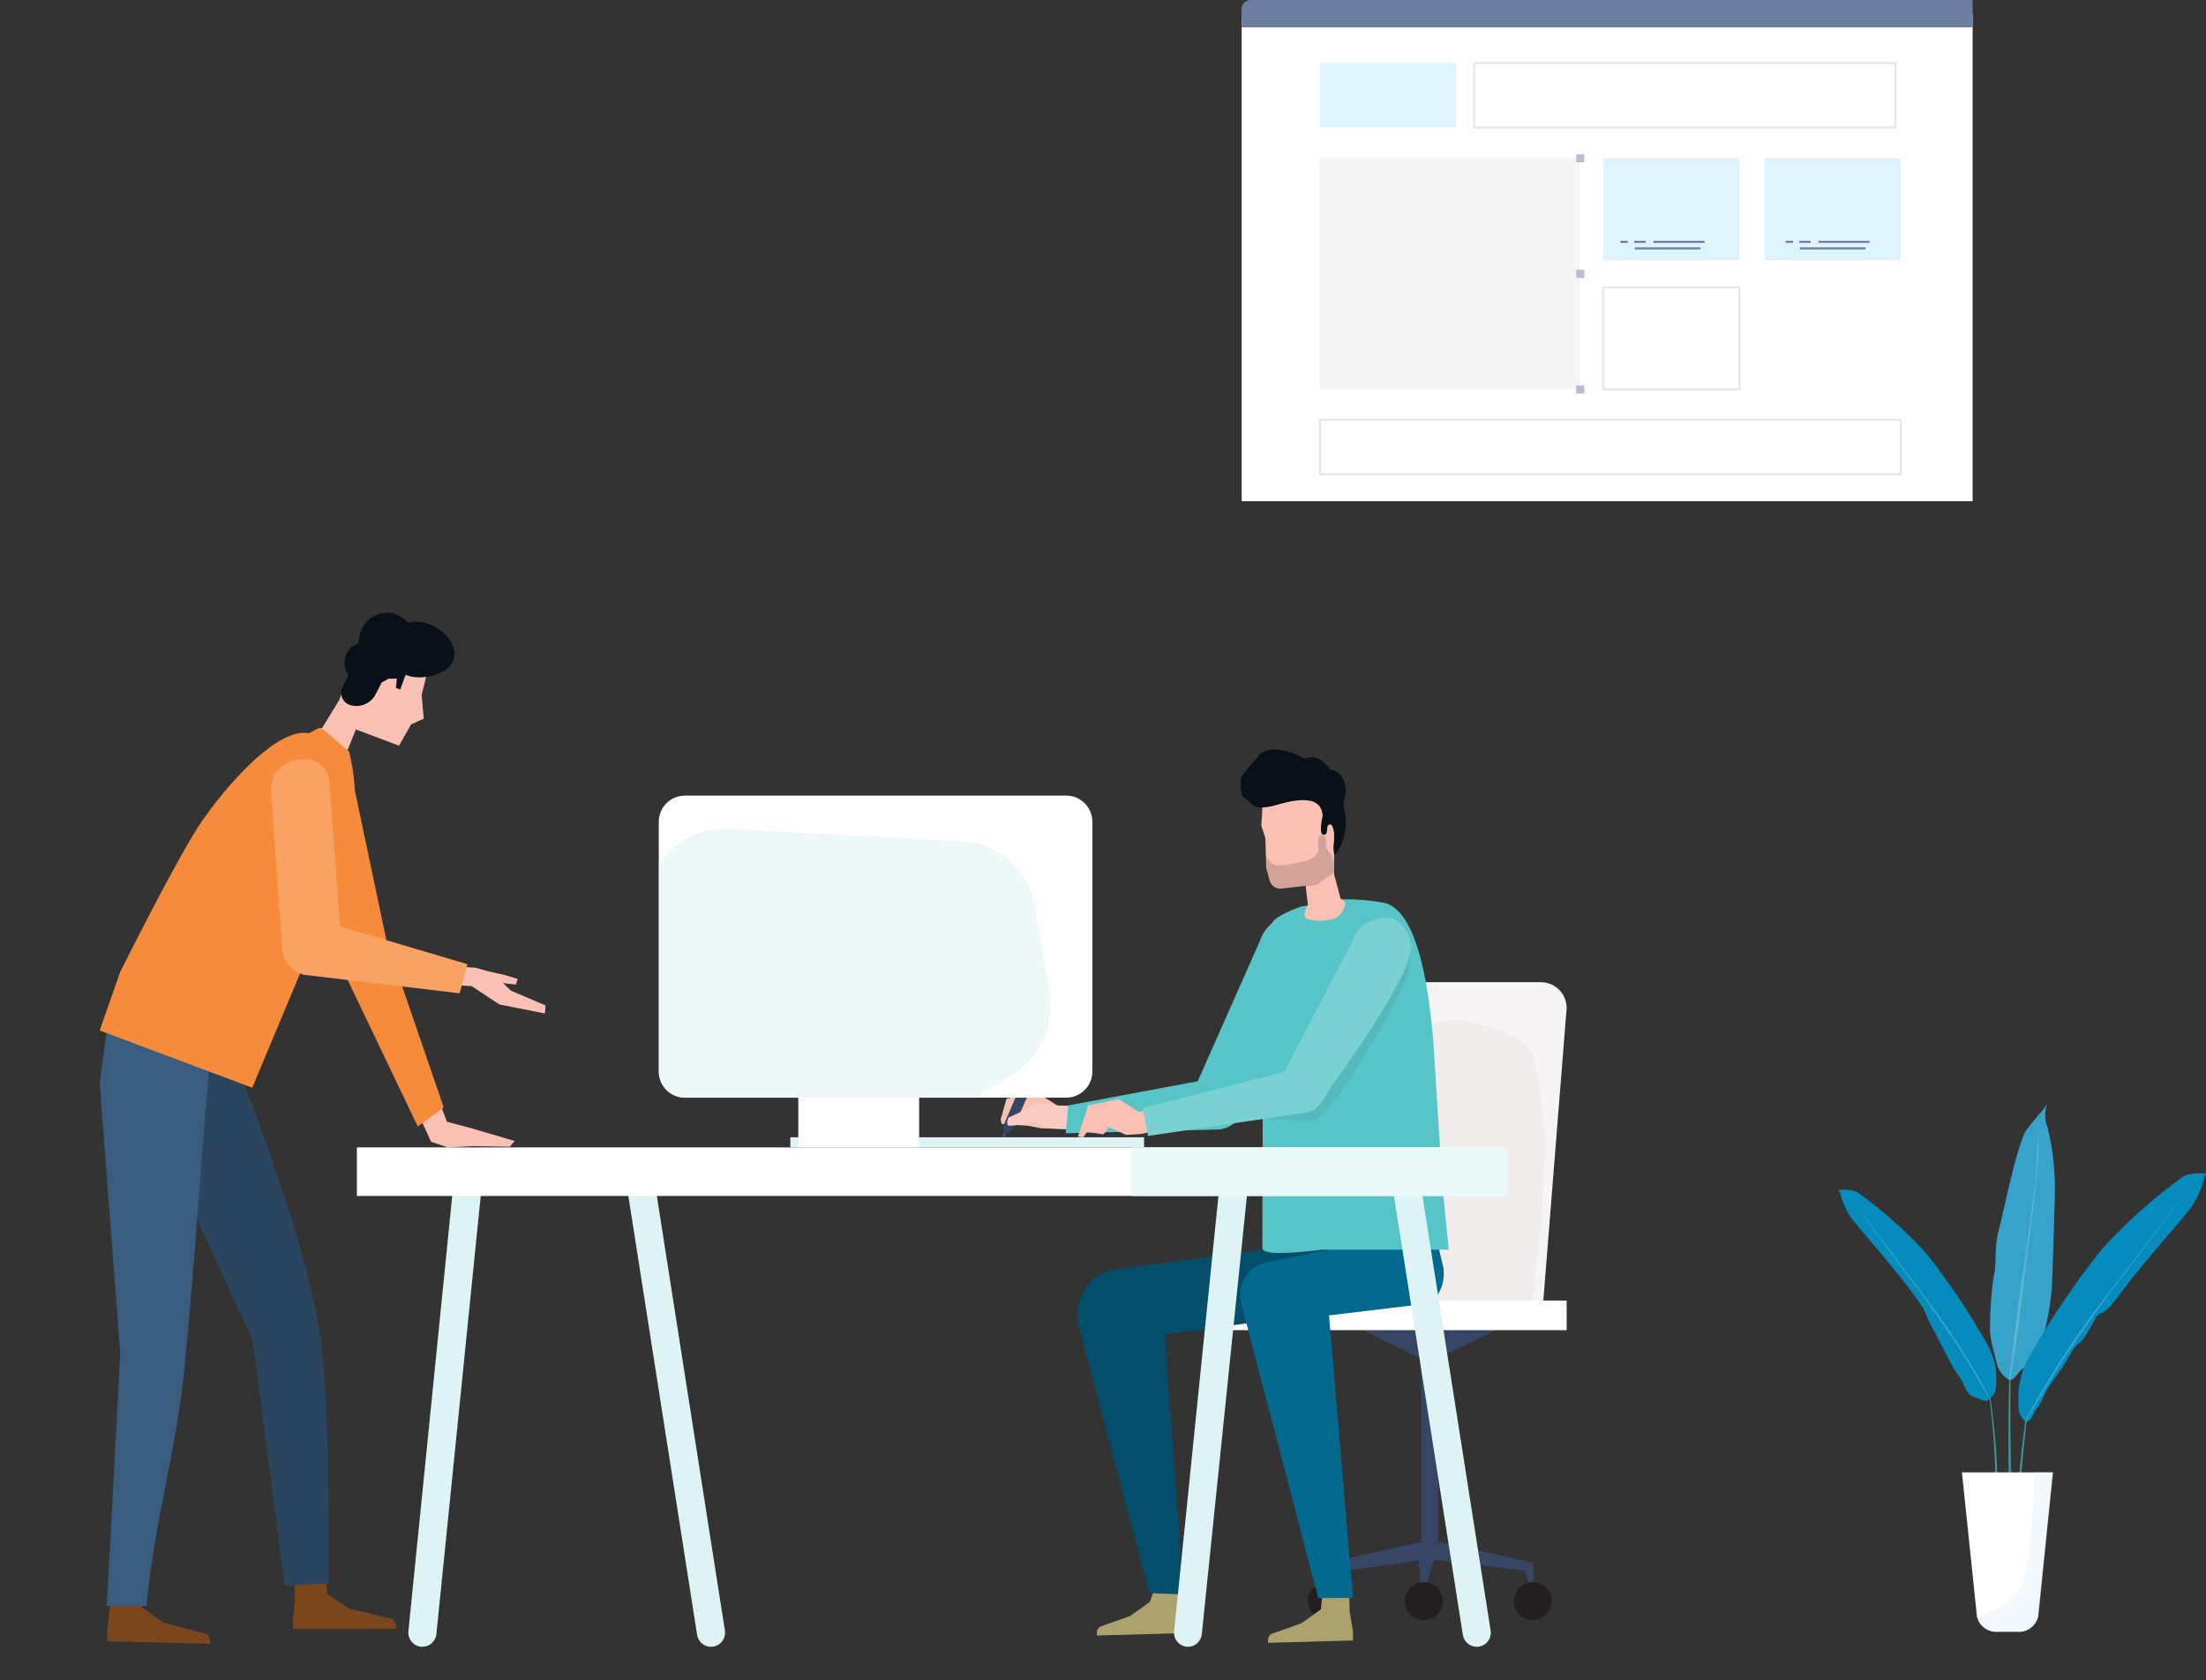 <svg width="684" height="521" viewBox="0 0 684 521" fill="none" xmlns="http://www.w3.org/2000/svg">
<rect x="0" y="0" width="684" height="521" fill="#333333" stroke="none"/>
<path d="M611.637 4.241H385V155.421H611.637V4.241Z" fill="white"/>
<path d="M387.684 2.09565e-06H611.637V8.483H385V2.682C385 2.33 385.069 1.981 385.203 1.655C385.338 1.33 385.536 1.034 385.785 0.785C386.034 0.535 386.331 0.338 386.656 0.203C386.982 0.069 387.331 -0 387.684 2.09565e-06Z" fill="#6D7EA0"/>
<path opacity="0.7" d="M539.333 49.068H497.102V80.713H539.333V49.068Z" fill="#D2EEFD"/>
<path d="M539.667 121.067H496.777V88.779H539.667V121.067ZM497.429 120.422H539.007V89.422H497.429V120.422Z" fill="#E6E7E8"/>
<path opacity="0.7" d="M451.503 19.53H409.271V39.529H451.503V19.53Z" fill="#D2EEFD"/>
<path d="M588.038 39.853H456.766V19.203H588.038V39.853ZM457.417 39.201H587.384V19.854H457.417V39.201Z" fill="#E6E7E8"/>
<path opacity="0.7" d="M589.372 49.068H547.141V80.713H589.372V49.068Z" fill="#D2EEFD"/>
<path d="M504.731 74.67H502.463V75.314H504.731V74.67Z" fill="#6D7EA0"/>
<path d="M510.257 74.67H506.709V75.314H510.257V74.67Z" fill="#6D7EA0"/>
<path d="M528.514 74.67H512.637V75.314H528.514V74.67Z" fill="#6D7EA0"/>
<path d="M527.269 76.699H506.893V77.344H527.269V76.699Z" fill="#6D7EA0"/>
<path d="M555.931 74.67H553.662V75.314H555.931V74.67Z" fill="#6D7EA0"/>
<path d="M561.453 74.67H557.904V75.314H561.453V74.67Z" fill="#6D7EA0"/>
<path d="M579.708 74.67H563.832V75.314H579.708V74.67Z" fill="#6D7EA0"/>
<path d="M578.464 76.699H558.088V77.344H578.464V76.699Z" fill="#6D7EA0"/>
<path d="M589.704 147.398H408.947V129.86H589.704V147.398ZM409.599 146.746H589.05V130.506H409.601L409.599 146.746Z" fill="#E6E7E8"/>
<path opacity="0.4" d="M489.829 48.909H409.113V120.742H489.829V48.909Z" fill="#E6E7E8"/>
<path d="M491.249 47.811H488.73V50.327H491.249V47.811Z" fill="#B6BFCF"/>
<path d="M491.249 83.648H488.73V86.165H491.249V83.648Z" fill="#B6BFCF"/>
<path d="M491.249 119.485H488.73V122.002H491.249V119.485Z" fill="#B6BFCF"/>
<g clip-path="url(#clip0)">
<path d="M130.248 346.606L133.662 354.032L138.883 355.787L146.859 355.384L158.048 355.586L159.597 353.801L146.084 349.829L138.568 347.815L136.531 342.461L130.248 346.606Z" fill="#FAC0B3"/>
<path d="M129.531 349.282L105.777 299.632L93.125 237.117L107.986 235.418L119.834 291.66L137.593 343.411L129.531 349.282Z" fill="#F68B3C"/>
<path d="M90.886 505.054H122.817V504.076C122.801 503.57 122.622 503.083 122.306 502.688C121.991 502.294 121.556 502.013 121.067 501.888L108.128 498.779L101.53 494.232L100.669 487.094L91.087 488.13L91.489 495.671L90.857 502.176L90.886 505.054Z" fill="#7B461E"/>
<path d="M101.902 490.95L88.275 491.727L78.377 415.741L37.295 326.026L69.427 320.528C69.427 320.528 94.587 380.281 99.492 415.511C102.419 436.58 101.902 490.95 101.902 490.95Z" fill="#2B455F"/>
<path d="M169.147 311.75L158.446 307.203L155.921 304.785L156.581 304.9L159.966 305.303L160.511 303.547L156.581 302.367L153.827 301.734L151.302 301.158L147.401 300.065L140.659 299.633L139.941 305.418L146.224 305.764L154.831 311.462L168.946 314.254L169.147 311.75Z" fill="#FAC0B3"/>
<path d="M33.193 508.911L65.095 509.717V508.738C65.099 508.233 64.935 507.74 64.628 507.339C64.322 506.938 63.89 506.65 63.403 506.522L50.55 503.097L44.038 498.406L43.866 492.649L34.714 492.217L33.968 499.499L33.193 506.004V508.911Z" fill="#7B461E"/>
<path d="M102.82 223.359L123.706 231.217L127.464 224.654L131.394 222.841L130.735 215.53L133.804 203.038L113.32 195.296L102.82 223.359Z" fill="#FAC0B3"/>
<path d="M96.908 230.583L106.031 236.915L111.999 222.092L105.027 217.314L96.908 230.583Z" fill="#FAC0B3"/>
<path d="M107.21 203.24C107.552 202.339 108.094 201.529 108.795 200.871C109.496 200.212 110.337 199.723 111.255 199.44C111.195 198.181 111.411 196.923 111.887 195.756C112.268 194.685 112.857 193.699 113.62 192.857C114.382 192.014 115.303 191.331 116.33 190.847C117.356 190.363 118.468 190.087 119.601 190.036C120.734 189.984 121.866 190.158 122.932 190.546C124.285 191.081 125.487 191.941 126.432 193.051C128.677 192.531 131.026 192.701 133.174 193.54C137.707 195.238 142.125 200.189 140.575 204.707C139.026 209.226 130.735 211.126 126.231 209.428L125.801 209.198L124.079 213.803L122.76 213.313L123.047 210.435H120.493L118.313 211.644L116.505 215.213C115.783 216.647 114.573 217.774 113.095 218.392C111.617 219.009 109.967 219.076 108.444 218.581C107.93 218.411 107.458 218.135 107.058 217.77C106.658 217.405 106.339 216.959 106.123 216.462C105.906 215.965 105.796 215.427 105.801 214.885C105.805 214.342 105.924 213.807 106.149 213.313L108.042 209.198C107.422 208.352 107.021 207.364 106.876 206.324C106.731 205.284 106.846 204.224 107.21 203.24Z" fill="#091018"/>
<path d="M45.413 497.974H33.105L37.294 419.743L30.896 335.841L33.105 319.521H65.983C62.655 353.024 60.675 388.974 57.376 422.477C54.68 450.885 48.167 469.623 45.413 497.974Z" fill="#395C7F"/>
<path d="M78.204 337.281L30.896 319.522L37.294 301.331C37.294 301.331 55.626 264.518 62.827 254.3C72.668 240.37 86.696 225.892 95.504 227.331C96.479 227.331 98.803 225.316 99.692 225.748L108.299 233.116L108.758 235.448C112.746 253.667 107.037 270.591 99.75 285.846L78.204 337.281Z" fill="#F68B3C"/>
<path d="M94.159 302.252C92.445 301.745 90.91 300.759 89.736 299.407C88.562 298.056 87.797 296.397 87.531 294.624L84.089 245.406C83.854 243.098 84.53 240.789 85.973 238.975C87.416 237.162 89.51 235.988 91.806 235.706L94.445 235.418C95.48 235.385 96.51 235.568 97.471 235.954C98.432 236.341 99.302 236.923 100.028 237.664C100.753 238.405 101.317 239.289 101.684 240.26C102.052 241.231 102.215 242.268 102.163 243.305L105.462 287.285L144.938 298.97L142.528 308.008L94.159 302.252Z" fill="#F8A263"/>
<path d="M422.588 412.461L440.26 421.153L446.084 421.096L463.871 412.403L422.588 412.461Z" fill="#364664"/>
<path d="M445.966 406.417H440.688V479.035H445.966V406.417Z" fill="#364664"/>
<path d="M475.489 487.353L446.972 483.841H440.201L411.455 487.842V484.618L440.115 478.229H447.144L475.489 484.618V487.353Z" fill="#364664"/>
<path d="M411.456 484.618L411.398 492.763H412.431L415.071 483.812L411.456 484.618Z" fill="#364664"/>
<path d="M475.49 484.618L475.547 492.763H474.514L471.875 483.812L475.49 484.618Z" fill="#364664"/>
<path d="M439.83 483.323L440.691 492.763H441.724L444.851 483.323H439.83Z" fill="#364664"/>
<path d="M417.28 496.361C417.308 497.54 416.984 498.7 416.349 499.692C415.714 500.684 414.797 501.463 413.717 501.927C412.636 502.391 411.442 502.52 410.288 502.297C409.134 502.074 408.073 501.509 407.242 500.676C406.411 499.842 405.848 498.778 405.626 497.62C405.403 496.462 405.532 495.264 405.995 494.18C406.458 493.096 407.233 492.176 408.222 491.539C409.211 490.902 410.367 490.576 411.542 490.605C413.053 490.641 414.491 491.259 415.559 492.331C416.628 493.403 417.244 494.846 417.28 496.361Z" fill="#231F20"/>
<path d="M447.372 496.362C447.4 497.535 447.08 498.689 446.451 499.678C445.823 500.667 444.914 501.446 443.843 501.915C442.771 502.384 441.584 502.521 440.434 502.31C439.284 502.099 438.222 501.549 437.386 500.729C436.549 499.91 435.974 498.859 435.735 497.711C435.497 496.563 435.604 495.369 436.045 494.282C436.485 493.196 437.239 492.266 438.209 491.611C439.179 490.956 440.322 490.606 441.491 490.605C443.026 490.605 444.501 491.207 445.599 492.282C446.698 493.358 447.334 494.822 447.372 496.362Z" fill="#231F20"/>
<path d="M481.114 496.361C481.143 497.54 480.818 498.7 480.183 499.692C479.548 500.684 478.631 501.463 477.551 501.927C476.47 502.391 475.276 502.52 474.122 502.297C472.968 502.074 471.907 501.509 471.076 500.676C470.245 499.842 469.682 498.778 469.46 497.62C469.237 496.462 469.366 495.264 469.829 494.18C470.292 493.096 471.067 492.176 472.056 491.539C473.045 490.902 474.202 490.576 475.376 490.605C476.898 490.605 478.358 491.211 479.434 492.291C480.51 493.37 481.114 494.835 481.114 496.361Z" fill="#231F20"/>
<path d="M478.5 403.682H424.737L417.507 313.189C417.424 312.087 417.569 310.98 417.932 309.937C418.295 308.894 418.869 307.937 419.618 307.126C420.366 306.316 421.273 305.669 422.283 305.227C423.292 304.784 424.381 304.555 425.483 304.554H477.754C478.806 304.55 479.848 304.756 480.821 305.158C481.794 305.56 482.678 306.151 483.422 306.898C484.166 307.644 484.755 308.531 485.156 309.507C485.557 310.483 485.762 311.529 485.758 312.585L478.5 403.682Z" fill="#F6F4F4"/>
<path d="M485.761 403.278H375.051V412.46H485.761V403.278Z" fill="white"/>
<path d="M475.145 403.192C475.145 403.192 480.682 360.019 478.559 347.239C476.436 334.46 477.325 325.911 471.215 322.457C464.942 319.08 458.071 316.968 450.989 316.24C447.775 316.327 444.612 317.068 441.693 318.419C438.773 319.77 436.158 321.702 434.005 324.098C430.005 330.992 427.101 338.469 425.399 346.26C423.935 353.37 425.743 357.284 425.399 369.085C425.054 380.886 425.743 390.01 425.399 393.924C425.181 397.039 425.181 400.165 425.399 403.279L475.145 403.192Z" fill="#F0ECEC"/>
<path d="M338.702 343.267L327.829 342.778L321.431 338.719L312.079 340.676L310.271 347.095L310.558 348.505L318.735 349.081L323.009 349.887L326.768 349.973L336.436 350.319L338.702 343.267Z" fill="#FAC0B3"/>
<path d="M311.301 351.412C311.301 351.412 310.813 352.247 310.928 352.506C310.991 352.534 311.059 352.549 311.128 352.549C311.198 352.549 311.266 352.534 311.329 352.506C311.587 352.506 311.874 351.441 311.874 351.441L311.301 351.412Z" fill="#506995"/>
<path d="M314.199 349.859L311.33 348.535L319.535 329.567C319.711 329.171 320.036 328.861 320.439 328.704C320.842 328.548 321.291 328.558 321.687 328.732C321.887 328.814 322.069 328.935 322.222 329.089C322.375 329.243 322.495 329.426 322.575 329.628C322.656 329.829 322.695 330.045 322.69 330.262C322.685 330.479 322.637 330.693 322.547 330.891L314.199 349.859Z" fill="#364664"/>
<path d="M314.199 349.858L311.186 348.534L311.129 351.642L311.817 351.959L314.199 349.858Z" fill="#364664"/>
<path d="M312.707 349.053C312.048 349.053 312.277 346.635 312.908 346.433C315.966 345.11 318.945 343.61 321.83 341.943L327.568 342.778L338.441 343.267L336.175 350.319L325.99 349.945L319.535 347.671C317.38 348.604 315.055 349.075 312.707 349.053Z" fill="#FBCDC2"/>
<path d="M376.512 350.261C378.298 350.378 380.077 349.948 381.614 349.028C383.15 348.108 384.373 346.741 385.118 345.109C385.118 345.109 404.942 308.642 408.5 296.179C409.906 291.315 407.123 284.982 403.221 283.543L401.758 283.313C399.287 283.431 396.909 284.293 394.933 285.787C392.958 287.281 391.477 289.338 390.684 291.689L371.376 335.266L331.212 342.778L330.438 351.413L376.512 350.261Z" fill="#57C5C7"/>
<path d="M419.518 508.681L393.182 509.401V508.508C393.183 508.045 393.335 507.595 393.615 507.226C393.894 506.857 394.286 506.59 394.731 506.465L403.567 503.328L409.563 499.01L409.907 495.499L418.342 495.096L418.485 499.672L419.518 506.091V508.681Z" fill="#ADA26E"/>
<path d="M366.444 506.407L340.108 507.127V506.234C340.099 505.769 340.248 505.314 340.529 504.943C340.81 504.572 341.207 504.307 341.657 504.191L350.493 501.054L356.489 496.736L358.01 492.764H366.186L365.44 497.369L366.444 503.817V506.407Z" fill="#ADA26E"/>
<path d="M366.931 494.433L361.194 413.842L439.514 402.991C440.743 402.992 441.957 402.713 443.062 402.173C444.168 401.634 445.136 400.849 445.894 399.878C446.652 398.907 447.179 397.775 447.435 396.569C447.692 395.363 447.671 394.114 447.375 392.917L443.645 380.685L346.591 393.493C344.682 393.712 342.837 394.32 341.168 395.277C339.5 396.234 338.043 397.522 336.887 399.062C335.73 400.602 334.898 402.362 334.44 404.235C333.983 406.108 333.91 408.054 334.226 409.956L356.316 493.973L366.931 494.433Z" fill="#034F6B"/>
<path d="M419.515 495.441L412.084 407.884L443.642 404.085C445.147 402.707 446.289 400.976 446.965 399.048C447.641 397.119 447.83 395.052 447.515 393.032L444.675 380.8L391.916 391.622C389.306 392.397 387.107 394.174 385.796 396.567C384.485 398.96 384.169 401.776 384.916 404.402L408.757 495.556L419.515 495.441Z" fill="#04698E"/>
<path d="M413.664 273.642L397.111 275.571C396.389 275.59 395.678 275.384 395.077 274.982C394.477 274.58 394.014 274.002 393.754 273.326L392.606 269.095L392.348 259.884L391.086 256.027L391.717 245.694L413.635 245.234L413.664 273.642Z" fill="#FAC0B3"/>
<path d="M417.623 285.961L406.262 286.767L404.541 272.174L413.635 270.994L417.623 285.961Z" fill="#FAC0B3"/>
<path d="M412.489 238.729C412.489 238.729 409.247 233.174 404.513 235.246C404.513 235.246 395.132 229.72 390.456 234.095C387.243 238.096 384.489 240.197 384.718 242.73C384.718 243.622 384.431 246.356 385.808 247.364C388.218 249.062 388.448 251.508 395.132 249.781C398.259 248.975 409.706 245.003 410.108 253.034C410.108 253.034 408.731 258.79 410.337 258.79C412.087 259.164 411.026 256.286 412.001 255.739C412.977 255.192 413.235 256.516 413.464 257.265C414.325 260.143 412.977 261.755 413.694 264.691C413.837 265.295 414.641 264.316 414.985 263.626C416.987 260.051 417.696 255.893 416.993 251.854C416.46 250.316 416.46 248.642 416.993 247.104C418.055 242.01 415.157 238.642 412.489 238.729Z" fill="#091018"/>
<path d="M409.934 387.506H449.209L447.287 368.135L444.418 322.831C442.525 300.294 438.221 282.161 429.213 279.945C424.71 279.119 420.134 278.762 415.557 278.88L403.164 281.183C403.164 281.183 395.59 283.802 394.557 286.047C388.819 300.438 389.536 323.032 391.545 338.863L391.401 387.016C391.573 389.923 406.979 387.793 409.934 387.506Z" fill="#57C5C7"/>
<g opacity="0.4">
<path opacity="0.4" d="M393.755 273.469C394.015 274.145 394.478 274.723 395.079 275.125C395.68 275.527 396.39 275.733 397.112 275.714L408.157 274.447L413.608 270.533V268.029C413.366 266.321 412.65 264.715 411.542 263.395C410.796 262.589 411.542 259.74 410.538 259.106C410.251 258.905 409.362 258.818 409.132 259.106C408.501 259.855 408.702 262.215 408.788 263.769C408.788 264.604 406.522 266.647 404.972 266.935C404.972 266.935 397.226 268.95 394.931 268.115C393.985 267.799 392.521 265.237 392.521 265.237V265.554V269.353L393.755 273.469Z" fill="#091018"/>
</g>
<path d="M363.086 341.828L353.217 344.822L346.819 340.763L337.466 342.72L334.225 352.449L335.889 352.65L337.093 350.923L342.114 351.758L343.835 349.542L349.172 351.902L353.647 351.643L363.086 349.599V341.828Z" fill="#FAC0B3"/>
<path d="M405.548 280.694C405.548 280.694 403.195 284.205 405.548 285.011C407.9 285.817 414.154 285.817 415.732 283.342C417.31 280.866 417.826 279.657 415.732 278.708L405.548 280.694Z" fill="#FAC0B3"/>
<path d="M130.962 510.637C130.351 510.637 129.747 510.507 129.189 510.257C128.631 510.007 128.131 509.643 127.723 509.187C127.315 508.731 127.006 508.194 126.818 507.611C126.629 507.028 126.565 506.411 126.63 505.802L140.572 367.357H149.409L135.322 506.608C135.229 507.705 134.73 508.727 133.923 509.473C133.115 510.219 132.059 510.634 130.962 510.637Z" fill="#DDF3F4"/>
<path d="M220.447 510.637C219.406 510.636 218.4 510.26 217.611 509.579C216.822 508.898 216.302 507.957 216.144 506.924L194.283 367.357H203.119L224.751 505.514C224.86 506.143 224.83 506.788 224.664 507.405C224.498 508.021 224.199 508.593 223.789 509.082C223.379 509.57 222.867 509.962 222.29 510.231C221.713 510.5 221.084 510.638 220.447 510.637Z" fill="#DDF3F4"/>
<path d="M466.452 355.787H110.652V370.84H466.452V355.787Z" fill="white"/>
<path d="M368.391 510.637C367.78 510.637 367.176 510.507 366.618 510.257C366.06 510.007 365.561 509.643 365.153 509.187C364.744 508.731 364.436 508.194 364.247 507.611C364.059 507.028 363.995 506.411 364.059 505.802L378.146 367.357H386.982L372.637 506.694C372.538 507.761 372.05 508.753 371.267 509.481C370.483 510.209 369.459 510.621 368.391 510.637Z" fill="#DDF3F4"/>
<path d="M457.875 510.637C456.834 510.636 455.828 510.26 455.038 509.579C454.249 508.898 453.729 507.957 453.571 506.924L431.682 367.357H440.518L462.178 505.514C462.287 506.143 462.257 506.788 462.091 507.405C461.925 508.021 461.626 508.593 461.216 509.082C460.806 509.57 460.294 509.962 459.717 510.231C459.14 510.5 458.511 510.638 457.875 510.637Z" fill="#DDF3F4"/>
<path d="M467.541 355.787H351.064V370.84H467.541V355.787Z" fill="#EBF8F8"/>
<path d="M354.736 352.65H245.059V355.758H354.736V352.65Z" fill="#DDF3F4"/>
<path d="M284.993 333.913H247.525V355.788H284.993V333.913Z" fill="white"/>
<path d="M330.607 246.701H212.352C207.884 246.701 204.262 250.335 204.262 254.818V332.243C204.262 336.726 207.884 340.36 212.352 340.36H330.607C335.076 340.36 338.698 336.726 338.698 332.243V254.818C338.698 250.335 335.076 246.701 330.607 246.701Z" fill="white"/>
<g opacity="0.7">
<path opacity="0.7" d="M298.017 260.862L225.836 256.976C221.625 256.768 217.431 257.645 213.654 259.524C209.878 261.404 206.644 264.223 204.262 267.712V332.272C204.262 334.415 205.106 336.47 206.611 337.991C208.116 339.511 210.159 340.373 212.295 340.388H301.976L313.452 333.567C317.813 331.043 321.301 327.243 323.449 322.675C325.598 318.107 326.303 312.99 325.472 308.008L320.997 281.327C320.043 275.809 317.25 270.779 313.075 267.061C308.9 263.344 303.591 261.158 298.017 260.862Z" fill="#DDF3F4"/>
</g>
<path opacity="0.2" d="M404.054 347.441C405.152 347.596 406.27 347.52 407.337 347.218C408.404 346.916 409.396 346.394 410.251 345.685C413.489 341.886 416.461 337.866 419.144 333.654C419.144 333.654 434.091 310.34 436.673 301.561C437.074 298.933 437.266 296.276 437.247 293.617L429.587 295.459L417.279 317.334L397.197 340.36L391.976 345.426L391.574 346.951L404.054 347.441Z" fill="#419495"/>
<path d="M404.254 345.109C408.07 345.109 410.336 341.31 412.258 337.597C412.258 337.597 433.459 309.102 437.017 296.61C437.687 294.342 437.543 291.911 436.61 289.738C435.677 287.566 434.014 285.791 431.91 284.723L429.73 284.493C425.455 284.924 420.75 286.623 419.23 292.12L398.115 332.416L354.307 343.583L355.971 352.218L391.574 346.98L404.254 345.109Z" fill="#79D1D2"/>
<path d="M624.506 470.888H623.616C622.125 460.411 622.985 427.714 622.985 427.455L623.387 427.628C623.387 428.06 623.014 460.584 624.506 470.888Z" fill="#419495"/>
<path d="M623.129 428.031C621.373 427.001 620.026 425.395 619.313 423.484C618.74 420.836 616.645 414.561 617.047 411.165C617.049 406.147 617.404 401.136 618.108 396.169C619.313 391.362 618.108 387.534 619.772 381.259C621.436 374.985 625.51 354.29 628.379 350.289C631.248 346.289 634.117 343.928 634.805 342C633.859 344.523 633.911 347.314 634.949 349.8C636.588 356.639 637.321 363.665 637.129 370.696C636.928 377.086 636.527 393.722 636.182 399.479C635.838 405.235 633.457 417.583 630.932 420.778C628.408 423.973 627.088 424.117 625.998 425.498C624.908 426.88 624.477 427.686 623.129 428.031Z" fill="#37A3CA"/>
<path d="M622.986 427.571C622.986 427.571 625.855 403.71 626.888 397.004C627.921 390.297 631.019 368.912 631.45 362.263C631.429 357.684 631.784 353.112 632.511 348.591C632.104 351.663 631.931 354.761 631.995 357.859C631.995 363.846 628.868 386.469 628.868 386.469L625.74 411.913L623.388 427.772L622.986 427.571Z" fill="#5FB5D5"/>
<path d="M684.126 363.932C681.801 363.6 679.431 363.827 677.212 364.594C667.933 371.28 659.375 378.92 651.679 387.39C643.123 398.119 635.447 409.525 628.727 421.498C627.071 424.686 626.094 428.185 625.859 431.773C625.859 436.321 625.371 438.738 628.182 440.868C628.182 440.868 629.559 440.868 630.564 438.451C631.568 436.033 631.74 437.414 633.605 433.097C635.469 428.78 639.113 425.268 641.867 420.059C644.621 414.849 644.478 418.591 648.494 411.05C652.511 403.509 649.756 411.568 657.675 400.832C665.593 390.096 678.302 376.453 679.994 373.488C681.35 371.321 682.403 368.978 683.122 366.523C683.198 365.58 683.547 364.68 684.126 363.932Z" fill="#058CBD"/>
<path d="M678.93 368.135C678.93 368.135 656.553 397.263 648.491 407.826C642.511 416.063 636.957 424.604 631.852 433.414L627.893 440.609H628.294C628.294 440.609 635.667 427.887 640.028 421.267C644.389 414.647 652.249 403.307 656.495 397.896C660.741 392.485 678.93 368.135 678.93 368.135Z" fill="#37A3CA"/>
<path d="M626.89 479.927H626.086C623.992 467.234 627.98 440.754 628.008 440.495H628.41C628.41 440.955 624.795 467.32 626.89 479.927Z" fill="#419495"/>
<path d="M618.083 466.341H618.771C620.521 455.662 617.165 433.442 617.136 433.212H616.82C616.935 433.672 619.804 455.835 618.083 466.341Z" fill="#419495"/>
<path d="M570 368.998C571.929 368.728 573.894 368.915 575.738 369.545C583.556 375.133 590.767 381.529 597.254 388.628C604.43 397.689 610.867 407.314 616.505 417.411C617.911 420.086 618.741 423.028 618.943 426.045C618.943 429.873 619.345 431.802 616.992 433.673C616.992 433.673 616.332 434.939 614.439 434.076C611.742 432.838 610.767 433.586 609.189 429.96C607.611 426.333 607.009 426.736 604.685 422.361C602.361 417.986 602.591 418.101 599.119 411.654C595.648 405.207 598.861 408.776 592.205 399.853C585.549 390.931 574.992 379.389 573.443 376.827C572.337 375.025 571.46 373.091 570.832 371.071C570.76 370.314 570.471 369.594 570 368.998Z" fill="#058CBD"/>
<path d="M574.387 372.51C574.387 372.51 593.178 396.975 599.719 405.898C604.753 412.807 609.426 419.974 613.719 427.369L617.018 433.414H616.703C616.703 433.414 610.506 422.735 606.834 417.18C603.162 411.625 596.563 402.098 593.006 397.551C589.448 393.003 574.387 372.51 574.387 372.51Z" fill="#37A3CA"/>
<path d="M625.539 505.974H619.486C618.008 506.101 616.535 505.687 615.338 504.809C614.141 503.931 613.301 502.647 612.974 501.196L608.326 456.554H636.499L631.937 501.196C631.618 502.629 630.796 503.9 629.622 504.776C628.448 505.653 626.999 506.078 625.539 505.974Z" fill="white"/>
<g opacity="0.6">
<path opacity="0.6" d="M619.342 505.974H625.539C627.018 506.107 628.494 505.696 629.693 504.817C630.891 503.937 631.73 502.65 632.052 501.196L636.613 456.554H630.875C630.646 463.289 629.642 485.999 626.687 491.986C624.277 496.821 618.338 499.728 612.916 501.167C613.235 502.608 614.06 503.886 615.239 504.768C616.419 505.65 617.875 506.078 619.342 505.974Z" fill="#DFECF8"/>
</g>
</g>
<defs>
<clipPath id="clip0">
<rect width="684" height="331" fill="white" transform="translate(0 190)"/>
</clipPath>
</defs>
</svg>
